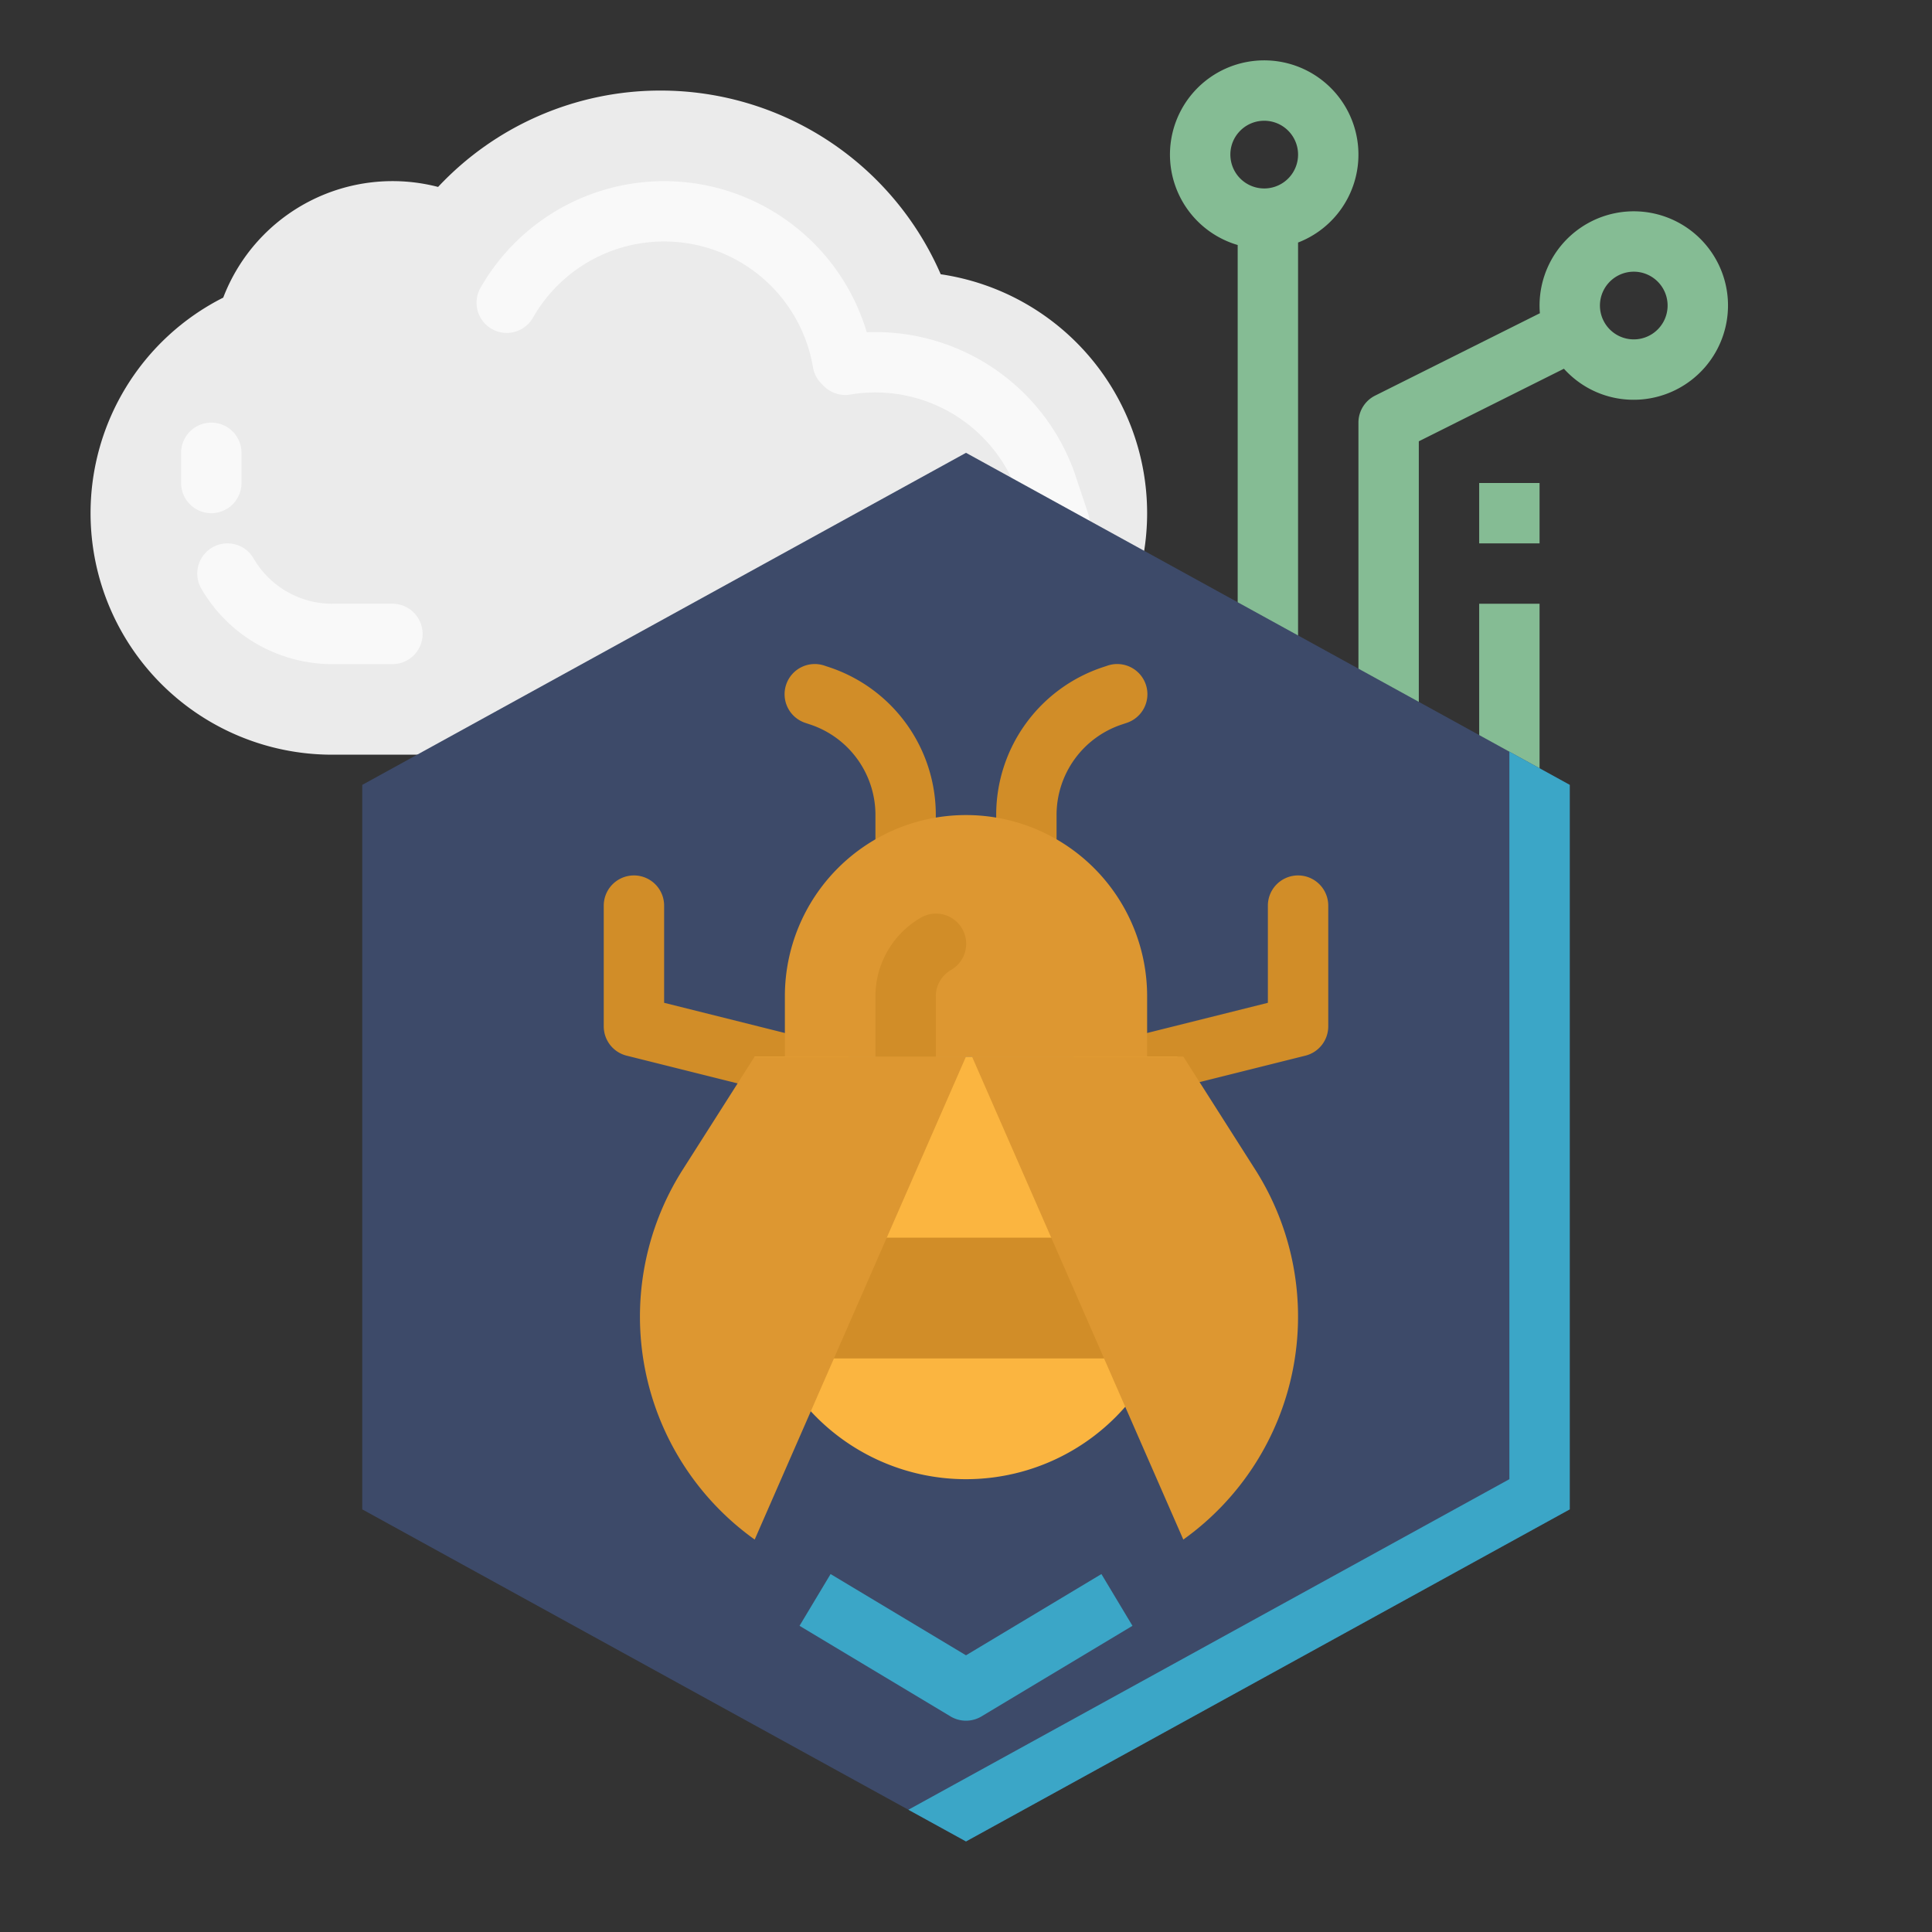 <?xml version="1.0"?>
<svg xmlns="http://www.w3.org/2000/svg" height="512px" viewBox="0 0 512 512" width="512px" class=""><rect x="0" y="0" width="512" height="512" fill="#333333" stroke="none"/><g><path d="m392 128h16v16h-16z" fill="#85bc94" data-original="#85BC94" class=""/><path d="m457.874 79.132a24.971 24.971 0 0 0 -49.807 3.676c.006.068.015.136.02.2l-43.665 21.833a8 8 0 0 0 -4.422 7.159v80h16v-75.056l38.454-19.226a25.466 25.466 0 0 0 2.207 2.161 24.786 24.786 0 0 0 16.271 6.064q.934 0 1.877-.069a25 25 0 0 0 23.065-26.742zm-24.243 10.785a8.971 8.971 0 0 1 -9.607-8.286 8.982 8.982 0 0 1 8.287-9.607q.334-.024.666-.024a8.971 8.971 0 0 1 .654 17.917z" fill="#85bc94" data-original="#85BC94" class=""/><path d="m351.339 22.063a24.971 24.971 0 1 0 -23.339 42.867v111.07h16v-111.727a24.969 24.969 0 0 0 7.339-42.21zm-23.1 13.049a8.916 8.916 0 0 1 6.133-3.087c.226-.017.45-.025.674-.025a8.971 8.971 0 1 1 -8.96 9.632 8.908 8.908 0 0 1 2.15-6.52z" fill="#85bc94" data-original="#85BC94" class=""/><path d="m249.3 72.681a80.933 80.933 0 0 0 -74.228-48.681 80.684 80.684 0 0 0 -58.972 25.54 48.044 48.044 0 0 0 -56.941 29.332 63.983 63.983 0 0 0 -35.159 57.128 64 64 0 0 0 64 64h152a64 64 0 0 0 64-64 64.007 64.007 0 0 0 -54.7-63.319z" fill="#ebebeb" data-original="#EBEBEB" class=""/><path d="m104 176h-16a40.146 40.146 0 0 1 -34.644-19.994 8 8 0 0 1 13.85-8.012 24.1 24.1 0 0 0 20.794 12.006h16a8 8 0 0 1 0 16z" fill="#f9f9f9" data-original="#F9F9F9" class=""/><path d="m56 136a8 8 0 0 1 -8-8v-8a8 8 0 0 1 16 0v8a8 8 0 0 1 -8 8z" fill="#f9f9f9" data-original="#F9F9F9" class=""/><path d="m280.771 146.614a8 8 0 0 1 -7.588-5.474l-3.509-10.54a40.023 40.023 0 0 0 -44.335-26.042 8 8 0 0 1 -7.041-2.276l-.664-.675a8 8 0 0 1 -2.188-4.287 40.011 40.011 0 0 0 -74.1-13.319 8 8 0 1 1 -13.846-8.001 56.023 56.023 0 0 1 102.2 12.05 56.036 56.036 0 0 1 55.077 37.278c.017.048.033.1.049.144l3.534 10.612a8 8 0 0 1 -7.591 10.53z" fill="#f9f9f9" data-original="#F9F9F9" class=""/><path d="m392 160h16v48h-16z" fill="#85bc94" data-original="#85BC94" class=""/><path d="m416 208v192l-160 88-15.27-8.4-144.73-79.6v-192l160-88 144 79.2z" fill="#f55648" data-original="#F55648" class="" data-old_color="#f55648" style="fill:#3D4A69"/><g fill="#d18d28"><path d="m218.175 292.544a8 8 0 0 1 -1.946-.241l-50.169-12.542a8 8 0 0 1 -6.06-7.761v-32a8 8 0 0 1 16 0v25.754l44.109 11.027a8 8 0 0 1 -1.934 15.763z" data-original="#000000"/><path d="m290.563 293.359a8 8 0 0 1 -1.934-15.763l47.371-11.842v-25.754a8 8 0 0 1 16 0v32a8 8 0 0 1 -6.06 7.761l-53.43 13.358a8.069 8.069 0 0 1 -1.947.24z" data-original="#000000"/><path d="m240 232a8 8 0 0 1 -8-8v-8a25.266 25.266 0 0 0 -17.3-24l-1.232-.411a8 8 0 1 1 5.06-15.178l1.232.41a41.247 41.247 0 0 1 28.24 39.179v8a8 8 0 0 1 -8 8z" data-original="#000000"/><path d="m272 232a8 8 0 0 1 -8-8v-8a41.246 41.246 0 0 1 28.239-39.179l1.231-.41a8 8 0 1 1 5.06 15.178l-1.23.411a25.265 25.265 0 0 0 -17.3 24v8a8 8 0 0 1 -8 8z" data-original="#000000"/></g><path d="m256 392a56 56 0 0 1 -56-56v-56h112v56a56 56 0 0 1 -56 56z" fill="#fbb540" data-original="#FBB540" class=""/><path d="m304 280h-96v-16a48 48 0 0 1 48-48 48 48 0 0 1 48 48z" fill="#ea9d2d" data-original="#EA9D2D" class="active-path" data-old_color="#ea9d2d" style="fill:#DD9731"/><path d="m304 360h-96l16-32h64z" fill="#d18d28" data-original="#D18D28" class=""/><path d="m240 288a8 8 0 0 1 -8-8v-16a24.085 24.085 0 0 1 11.994-20.784 8 8 0 1 1 8.012 13.849 8.039 8.039 0 0 0 -4.006 6.935v16a8 8 0 0 1 -8 8z" fill="#d18d28" data-original="#D18D28" class=""/><path d="m256 456a7.992 7.992 0 0 1 -4.116-1.14l-40-24 8.232-13.72 35.884 21.53 35.884-21.53 8.232 13.72-40 24a7.992 7.992 0 0 1 -4.116 1.14z" fill="#c7463b" data-original="#C7463B" class="" style="fill:#3BA6C7" data-old_color="#c7463b"/><path d="m256 280-56 128a72.6 72.6 0 0 1 -19.053-98.06l19.053-29.94z" fill="#ea9d2d" data-original="#EA9D2D" class="active-path" data-old_color="#ea9d2d" style="fill:#DD9731"/><path d="m257.59 280 56 128a72.6 72.6 0 0 0 19.053-98.06l-19.053-29.94z" fill="#ea9d2d" data-original="#EA9D2D" class="active-path" data-old_color="#ea9d2d" style="fill:#DD9731"/><path d="m416 208v192l-160 88-15.27-8.4 159.27-87.6v-192.8z" fill="#c7463b" data-original="#C7463B" class="" style="fill:#3BA6C7" data-old_color="#c7463b"/></g> </svg>
